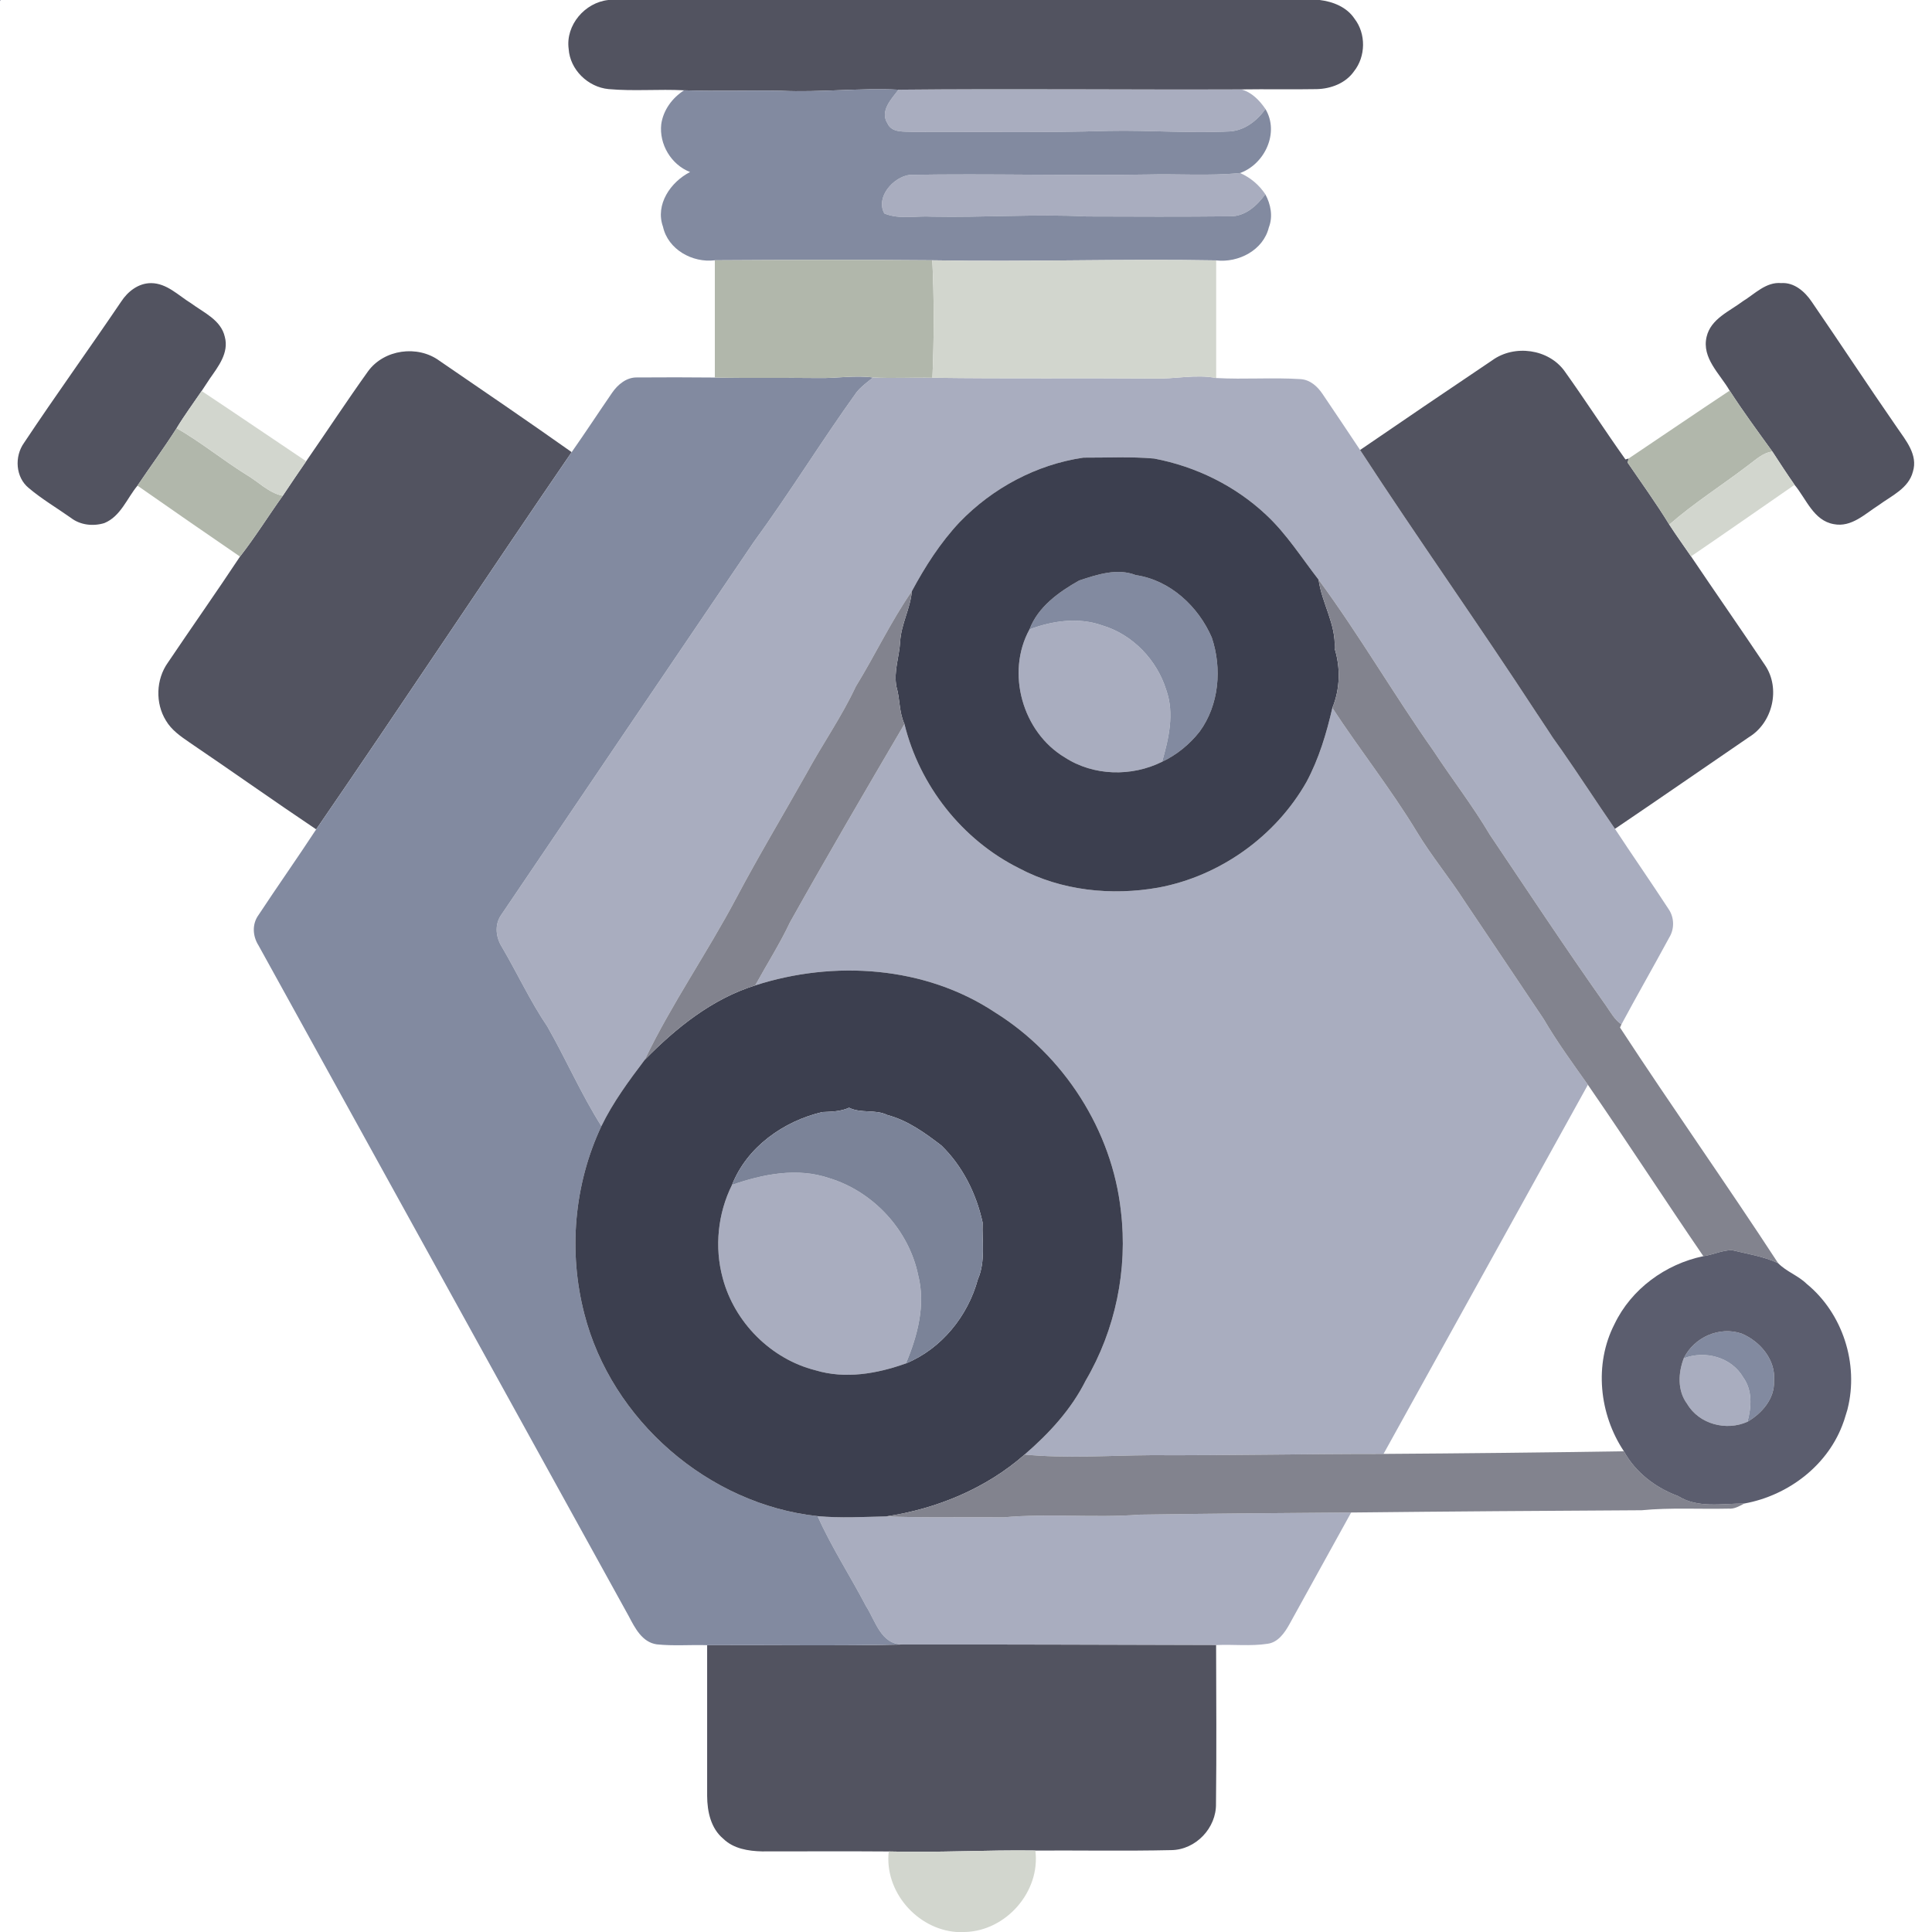 <svg xmlns="http://www.w3.org/2000/svg" viewBox="0 0 512 512"><path fill="#a9adbf" d="M0 0h.25C.18.08.06.23 0 .31V0zM238.1 23.77c30.28-.31 60.57.04 90.85-.08 2.78.77 4.83 2.89 6.41 5.2-2.18 3.07-5.41 5.6-9.28 5.93-10.71.55-21.42-.35-32.13-.14-17.32.55-34.65.19-51.97.29-2.33-.19-5.6.34-6.78-2.25-2.1-3.31 1.02-6.45 2.9-8.95zM234.37 56.58c-2.41-4.33 2.4-9.72 6.73-10.24 20.97-.37 41.94.26 62.91-.09 8.21-.22 16.45.42 24.64-.4 2.72 1.21 5.04 3.15 6.68 5.64-2.23 3.03-5.35 5.91-9.36 5.83-12.66.14-25.32.08-37.98.04-13.66-.69-27.33.32-41 .05-4.18-.26-8.65.81-12.62-.83zM231.36 100.04c5.24.27 10.49-.04 15.74.07 19.61.27 39.23.04 58.84.19 5.47.19 10.93-1.19 16.36-.12 7.45.42 14.93-.19 22.37.29 2.55.17 4.51 1.96 5.86 4 3.31 4.92 6.64 9.83 9.91 14.78 15.35 23.57 31.64 46.51 47 70.07.06.08.17.24.22.32l1.72 2.6c.07.11.23.35.31.46.43.67 1.31 2.01 1.75 2.68.04.06.11.17.15.22.49.69 1.46 2.06 1.95 2.75.04.05.11.15.15.2 4.85 6.97 9.47 14.1 14.29 21.1 4.69 7.14 9.58 14.15 14.24 21.31 1.5 2.22 1.55 5.19.16 7.47-4.17 7.71-8.54 15.32-12.68 23.04-1.83-1.23-2.87-3.22-4.1-4.98-10.53-14.9-20.59-30.13-30.77-45.27-4.56-7.7-10.04-14.76-14.94-22.23-10.5-14.89-19.65-30.71-30.45-45.37-4.53-5.83-8.5-12.17-13.94-17.22-8.19-7.69-18.64-12.8-29.65-14.88-6.22-.55-12.49-.21-18.73-.24-12.44 1.81-24.09 8.06-32.8 17.09-5.1 5.43-9.15 11.75-12.66 18.3-5.57 8.04-9.76 16.97-14.88 25.3-3.72 7.97-8.8 15.19-12.99 22.91-6.22 11.06-12.75 21.94-18.69 33.16-7.68 14.49-17.12 28-24.22 42.8-4.23 5.59-8.43 11.27-11.5 17.6-5.37-8.48-9.37-17.72-14.34-26.42-4.53-6.69-7.93-14.06-12.01-21.02-1.59-2.5-2.02-5.79-.33-8.36 22.3-33.02 44.68-66 67.04-98.99 9.48-12.96 17.88-26.66 27.25-39.69 1.23-1.54 2.85-2.69 4.37-3.92z"/><path fill="#a9adbf" d="M272.83 166.79c6.1-2.29 12.96-3.27 19.24-1.06 8.08 2.4 14.52 9.13 17 17.13 2.22 6.23.65 12.89-1.1 19.02-8.08 4.01-18.17 3.8-25.79-1.16-11.22-6.69-15.66-22.46-9.35-33.93z"/><path fill="#a9adbf" d="M353.09 187.6c7.26 11.09 15.51 21.47 22.38 32.82 3.86 6.4 8.65 12.16 12.69 18.45 6.97 10.39 13.97 20.76 20.92 31.16 3.54 6.07 7.68 11.73 11.73 17.45-18.08 32.6-36.07 65.24-54.16 97.82-20.56-.02-41.1.43-61.65.34-11.14.07-22.37.91-33.46-.17 6.43-5.55 12.35-11.93 16.17-19.59 7.9-13.45 11.21-29.49 9.34-44.96-2.33-21.38-15.13-41.26-33.34-52.61-18.53-12.32-42.72-13.9-63.57-7.17 3.07-5.58 6.5-10.98 9.23-16.75 9.88-17.64 20.09-35.09 30.32-52.52 4 16.32 15.28 30.68 30.33 38.2 11.24 6 24.55 7.36 36.99 5.15 16.31-3.05 31.01-13.55 39.21-27.97 3.3-6.15 5.31-12.88 6.87-19.65z"/><path fill="#a9adbf" d="M194 314c8.18-2.86 17.35-4.67 25.79-1.77 11.66 3.57 21.05 13.71 23.53 25.69 2.03 7.89-.16 16.09-3.23 23.4-7.64 2.73-16.08 4.22-24.02 1.81-11.78-2.98-21.45-12.72-24.55-24.45-2.21-8.14-1.3-17.13 2.48-24.68zM446.21 359.97c5.65-2.18 12.64-.32 15.76 5.05 2.48 3.43 2.2 7.88 1.13 11.76-5.62 2.53-12.82.64-15.99-4.74-2.61-3.49-2.38-8.18-.9-12.07zM265.93 402.11c12.03-1.09 24.12.21 36.16-.71 18.66-.28 37.32-.43 55.98-.57-5.46 9.92-10.97 19.8-16.42 29.72-1.26 2.24-2.99 4.72-5.75 5.07-4.5.69-9.09.12-13.62.34-27.72-.06-55.44-.19-83.16-.15-5.7-.06-7.11-6.29-9.64-10.21-4.18-7.99-9.14-15.58-12.81-23.81 6.06.57 12.14.21 18.21.07 10.34.42 20.7.11 31.05.25z"/><path fill="#525360" d="M161.22 0h188.51c3.54.43 7.19 1.87 9.23 4.96 3.08 3.97 2.99 10.01-.13 13.93-2.22 3.18-6.14 4.65-9.91 4.73-6.66.12-13.32-.03-19.97.07-30.28.12-60.57-.23-90.85.08-10.38-.51-20.75.76-31.12.29-8.56-.17-17.12.17-25.68-.13-6.67-.35-13.39.28-20.04-.32-5.45-.53-10.2-5.13-10.56-10.65-.85-6.3 4.3-12.3 10.52-12.96zM32.09 79.96c1.75-2.71 4.59-4.93 7.93-4.93 4.19.01 7.25 3.27 10.6 5.33 3.35 2.48 7.96 4.43 8.96 8.92 1.14 4.23-1.76 7.88-4.01 11.11-.03.06-.11.16-.14.22-.67 1-1.33 2.01-1.99 3.01-2.22 3.28-4.58 6.46-6.63 9.85-3.3 5.19-6.94 10.14-10.38 15.23-2.8 3.39-4.45 8.14-8.77 9.92-2.96.91-6.37.55-8.87-1.38-3.72-2.63-7.67-4.95-11.15-7.89-3.55-2.87-3.85-8.39-1.27-11.99 8.38-12.6 17.24-24.87 25.72-37.4zM461.88 79.83c3.17-1.94 6.13-5.17 10.16-4.81 3.45-.23 6.27 2.25 8.08 4.94 7.6 11.06 14.95 22.29 22.6 33.32 2.33 3.42 5.61 7.25 4.22 11.71-1.13 4.44-5.69 6.4-9.06 8.88-3.61 2.29-7.23 5.96-11.91 5.03-5.37-.94-7.28-6.68-10.39-10.41-2.02-2.9-3.95-5.85-5.87-8.81-3.86-5.33-7.76-10.63-11.34-16.16-2.55-4.44-7.44-8.61-6.1-14.27 1.12-4.78 6.06-6.74 9.61-9.42zM97.52 98.42c4.25-5.85 13.15-7.06 18.94-2.81 11.71 8.02 23.45 16.01 35.04 24.21-22.75 33.2-44.91 66.8-67.71 99.97-11.28-7.57-22.35-15.43-33.59-23.05-2.33-1.6-4.76-3.28-6.22-5.77-2.87-4.63-2.65-10.94.51-15.37 6.33-9.4 12.86-18.66 19.11-28.1 4.04-5.18 7.51-10.77 11.33-16.11 2.04-3.08 4.13-6.12 6.21-9.16 5.49-7.92 10.78-15.98 16.38-23.81zM395.48 95.47c5.86-4.24 14.94-3.03 19.19 2.94 5.49 7.69 10.61 15.64 16.09 23.34l.85-.24c-.07.26-.21.8-.28 1.07 3.73 5.45 7.59 10.81 11.05 16.44 1.84 2.86 3.84 5.61 5.76 8.42 6.49 9.64 13.15 19.17 19.61 28.83 4.18 6.16 2.04 15.27-4.29 19.1-11.83 8.09-23.61 16.25-35.48 24.28-4.82-7-9.44-14.13-14.29-21.1-.04-.05-.11-.15-.15-.2-.49-.69-1.46-2.06-1.95-2.75-.04-.05-.11-.16-.15-.22-.44-.67-1.32-2.01-1.75-2.68-.08-.11-.24-.35-.31-.46l-1.72-2.6c-.05-.08-.16-.24-.22-.32-15.36-23.56-31.65-46.5-47-70.07 11.65-7.98 23.33-15.91 35.04-23.78zM187.4 435.99c17.24-.09 34.48.22 51.72-.18 27.72-.04 55.44.09 83.16.15.03 14 .14 28.01-.03 42.01.14 6.45-5.36 12.24-11.82 12.33-12.01.27-24.03.05-36.05.11-12.95-.19-25.89.6-38.85.25-11.19-.09-22.38-.01-33.58-.02-3.64-.09-7.56-.7-10.28-3.36-3.3-2.76-4.24-7.19-4.27-11.3.01-13.33.02-26.66 0-39.99z"/><path fill="#828aa0" d="M181.3 23.93c8.56.3 17.12-.04 25.68.13 10.37.47 20.74-.8 31.12-.29-1.88 2.5-5 5.64-2.9 8.95 1.18 2.59 4.45 2.06 6.78 2.25 17.32-.1 34.65.26 51.97-.29 10.71-.21 21.42.69 32.13.14 3.87-.33 7.1-2.86 9.28-5.93 3.73 6.24-.15 14.57-6.71 16.96-8.19.82-16.43.18-24.64.4-20.97.35-41.94-.28-62.91.09-4.33.52-9.14 5.91-6.73 10.24 3.97 1.64 8.44.57 12.62.83 13.67.27 27.34-.74 41-.05 12.66.04 25.32.1 37.98-.04 4.01.08 7.13-2.8 9.36-5.83 1.44 2.66 2.06 5.88.93 8.77-1.47 6.05-8.05 9.43-13.96 8.75-25.08-.46-50.16.43-75.23-.03-19.21-.17-38.42-.12-57.63 0-5.92.73-12.41-2.84-13.74-8.9-2.11-5.88 2.03-11.87 7.18-14.49-5.03-1.95-8.23-7.38-7.64-12.68.54-3.74 2.91-6.97 6.06-8.98zM162.2 104.11c1.52-2.22 3.88-4.19 6.72-4.08 6.84-.05 13.68-.05 20.52.02 9.19.22 18.38.01 27.57.13 4.79.09 9.57-.79 14.35-.14-1.52 1.23-3.14 2.38-4.37 3.92-9.37 13.03-17.77 26.73-27.25 39.69-22.36 32.99-44.74 65.97-67.04 98.99-1.69 2.57-1.26 5.86.33 8.36 4.08 6.96 7.48 14.33 12.01 21.02 4.97 8.7 8.97 17.94 14.34 26.42-7.25 15.38-8.79 33.24-4.54 49.68 7.18 28.21 32.86 50.56 61.83 53.67 3.67 8.23 8.63 15.82 12.81 23.81 2.53 3.92 3.94 10.15 9.64 10.21-17.24.4-34.48.09-51.72.18-4.45-.14-8.92.25-13.35-.22-3.87-.55-5.78-4.33-7.41-7.44-32.69-59.27-65.43-118.52-98.13-177.78-1.57-2.48-1.76-5.66.02-8.09 5.01-7.61 10.27-15.05 15.26-22.67 22.8-33.17 44.96-66.77 67.71-99.97 3.64-5.19 7.11-10.49 10.7-15.71zM285.99 153.84c4.77-1.58 10.07-3.36 15.02-1.43 9.09 1.33 16.56 8.3 20.12 16.53 2.76 8.17 1.96 17.9-3.24 24.97-2.65 3.36-6.05 6.14-9.92 7.97 1.75-6.13 3.32-12.79 1.1-19.02-2.48-8-8.92-14.73-17-17.13-6.28-2.21-13.14-1.23-19.24 1.06 2.26-5.99 7.79-9.92 13.16-12.95zM446.21 359.97c2.69-5.56 9.47-8.6 15.36-6.55 4.91 2.05 9.11 7.03 8.56 12.6.2 4.66-3.23 8.54-7.03 10.76 1.07-3.88 1.35-8.33-1.13-11.76-3.12-5.37-10.11-7.23-15.76-5.05z"/><path fill="#b1b7ab" d="M189.44 68.98c19.21-.12 38.42-.17 57.63 0 .5 10.36.47 20.77.03 31.13-5.25-.11-10.5.2-15.74-.07-4.78-.65-9.56.23-14.35.14-9.19-.12-18.38.09-27.57-.13.01-10.36.01-20.71 0-31.07zM431.61 121.51c8.93-5.98 17.8-12.05 26.76-17.99 3.58 5.53 7.48 10.83 11.34 16.16-2.55.28-4.41 2.18-6.4 3.61-6.93 5.3-14.36 9.99-20.93 15.73-3.46-5.63-7.32-10.99-11.05-16.44.07-.27.21-.81.28-1.07zM36.43 128.7c3.44-5.09 7.08-10.04 10.38-15.23 6.4 3.67 12.14 8.37 18.39 12.28 3.24 1.87 5.95 4.86 9.73 5.64-3.82 5.34-7.29 10.93-11.33 16.11-9.09-6.22-18.14-12.49-27.17-18.8z"/><path fill="#d2d6ce" d="M247.07 68.98c25.07.46 50.15-.43 75.23.03.02 10.39.02 20.78 0 31.17-5.43-1.07-10.89.31-16.36.12-19.61-.15-39.23.08-58.84-.19.44-10.36.47-20.77-.03-31.13zM46.81 113.47c2.05-3.39 4.41-6.57 6.63-9.85 9.27 6.15 18.45 12.42 27.7 18.61-2.08 3.04-4.17 6.08-6.21 9.16-3.78-.78-6.49-3.77-9.73-5.64-6.25-3.91-11.99-8.61-18.39-12.28zM463.31 123.29c1.99-1.43 3.85-3.33 6.4-3.61 1.92 2.96 3.85 5.91 5.87 8.81-9.15 6.32-18.25 12.69-27.44 18.95-1.92-2.81-3.92-5.56-5.76-8.42 6.57-5.74 14-10.43 20.93-15.73zM235.53 490.66c12.96.35 25.9-.44 38.85-.25 1.4 10.85-7.72 21.29-18.62 21.59h-2.29c-10.5-.78-19.15-10.78-17.94-21.34z"/><path fill="#3c3f4f" d="M55.43 100.61c.03-.06.11-.16.14-.22-.03.06-.11.16-.14.22zM254.32 138.37c8.71-9.03 20.36-15.28 32.8-17.09 6.24.03 12.51-.31 18.73.24 11.01 2.08 21.46 7.19 29.65 14.88 5.44 5.05 9.41 11.39 13.94 17.22.84 6.19 4.65 11.83 4.25 18.24 1.6 5.11 1.45 10.77-.6 15.74-1.56 6.77-3.57 13.5-6.87 19.65-8.2 14.42-22.9 24.92-39.21 27.97-12.44 2.21-25.75.85-36.99-5.15-15.05-7.52-26.33-21.88-30.33-38.2-1.45-3.1-1.16-6.6-2.11-9.84-.81-4.06.76-7.99.97-12.01.27-4.62 2.7-8.76 3.11-13.35 3.51-6.55 7.56-12.87 12.66-18.3m31.67 15.47c-5.37 3.03-10.9 6.96-13.16 12.95-6.31 11.47-1.87 27.24 9.35 33.93 7.62 4.96 17.71 5.17 25.79 1.16 3.87-1.83 7.27-4.61 9.92-7.97 5.2-7.07 6-16.8 3.24-24.97-3.56-8.23-11.03-15.2-20.12-16.53-4.95-1.93-10.25-.15-15.02 1.43zM200.14 261.14c20.85-6.73 45.04-5.15 63.57 7.17 18.21 11.35 31.01 31.23 33.34 52.61 1.87 15.47-1.44 31.51-9.34 44.96-3.82 7.66-9.74 14.04-16.17 19.59-10.18 8.97-23.32 14.4-36.66 16.39-6.07.14-12.15.5-18.21-.07-28.97-3.11-54.65-25.46-61.83-53.67-4.25-16.44-2.71-34.3 4.54-49.68 3.07-6.33 7.27-12.01 11.5-17.6 8.26-8.42 17.83-16.14 29.26-19.7m17.78 33.57c-10.29 2.42-19.98 9.27-23.92 19.29-3.78 7.55-4.69 16.54-2.48 24.68 3.1 11.73 12.77 21.47 24.55 24.45 7.94 2.41 16.38.92 24.02-1.81 9.4-3.87 16.42-12.55 19.06-22.31 2.08-4.74 1.05-10.03 1.25-15.05-1.67-7.62-5.3-14.94-10.93-20.4-4.36-3.34-8.91-6.64-14.31-8.07-3.19-1.57-6.94-.35-10.15-1.93-2.24 1.02-4.69 1.04-7.09 1.15z"/><path fill="#82838e" d="M349.44 153.62c10.8 14.66 19.95 30.48 30.45 45.37 4.9 7.47 10.38 14.53 14.94 22.23 10.18 15.14 20.24 30.37 30.77 45.27 1.23 1.76 2.27 3.75 4.1 4.98-.1.21-.29.63-.38.84 13.71 20.98 28.21 41.45 41.9 62.44-3.89-1.82-8.11-2.43-12.23-3.45-2.59.01-5.02 1.23-7.58 1.6-10.32-15.06-20.22-30.4-30.6-45.42-4.05-5.72-8.19-11.38-11.73-17.45-6.95-10.4-13.95-20.77-20.92-31.16-4.04-6.29-8.83-12.05-12.69-18.45-6.87-11.35-15.12-21.73-22.38-32.82 2.05-4.97 2.2-10.63.6-15.74.4-6.41-3.41-12.05-4.25-18.24zM226.78 181.97c5.12-8.33 9.31-17.26 14.88-25.3-.41 4.59-2.84 8.73-3.11 13.35-.21 4.02-1.78 7.95-.97 12.01.95 3.24.66 6.74 2.11 9.84-10.23 17.43-20.44 34.88-30.32 52.52-2.73 5.77-6.16 11.17-9.23 16.75-11.43 3.56-21 11.28-29.26 19.7 7.1-14.8 16.54-28.31 24.22-42.8 5.94-11.22 12.47-22.1 18.69-33.16 4.19-7.72 9.27-14.94 12.99-22.91zM407.44 189.32c.06.08.17.24.22.32-.05-.08-.16-.24-.22-.32zM409.38 192.24c.07.11.23.35.31.46-.08-.11-.24-.35-.31-.46zM411.44 195.38c.04.06.11.17.15.22-.04-.05-.11-.16-.15-.22zM413.54 198.35c.04.05.11.15.15.2-.04-.05-.11-.15-.15-.2zM430.35 384.6c3.09 5.64 8.4 9.67 14.38 11.88 5.3 3.31 11.64 1.94 17.53 1.97-1.31.69-2.63 1.49-4.16 1.35-7.69.18-15.39-.31-23.05.43-25.66.14-51.32.32-76.98.6-18.66.14-37.32.29-55.98.57-12.04.92-24.13-.38-36.16.71-10.35-.14-20.71.17-31.05-.25 13.34-1.99 26.48-7.42 36.66-16.39 11.09 1.08 22.32.24 33.46.17 20.55.09 41.09-.36 61.65-.34 21.23-.14 42.47-.36 63.7-.7z"/><path fill="#7b8398" d="M217.92 294.71c2.4-.11 4.85-.13 7.09-1.15 3.21 1.58 6.96.36 10.15 1.93 5.4 1.43 9.95 4.73 14.31 8.07 5.63 5.46 9.26 12.78 10.93 20.4-.2 5.02.83 10.31-1.25 15.05-2.64 9.76-9.66 18.44-19.06 22.31 3.07-7.31 5.26-15.51 3.23-23.4-2.48-11.98-11.87-22.12-23.53-25.69-8.44-2.9-17.61-1.09-25.79 1.77 3.94-10.02 13.63-16.87 23.92-19.29z"/><path fill="#5b5d6e" d="M451.41 332.9c2.56-.37 4.99-1.59 7.58-1.6 4.12 1.02 8.34 1.63 12.23 3.45 2.19 2.26 5.31 3.27 7.56 5.48 9.55 7.81 13.86 21.2 10.85 33.14-.02.08-.06.22-.07.29-.22.69-.64 2.06-.85 2.75-.02.07-.07.21-.1.27-3.92 11.48-14.59 19.64-26.35 21.77-5.89-.03-12.23 1.34-17.53-1.97-5.98-2.21-11.29-6.24-14.38-11.88-6.55-9.83-7.95-23.07-2.49-33.7 4.45-9.31 13.52-15.91 23.55-18m-5.2 27.07c-1.48 3.89-1.71 8.58.9 12.07 3.17 5.38 10.37 7.27 15.99 4.74 3.8-2.22 7.23-6.1 7.03-10.76.55-5.57-3.65-10.55-8.56-12.6-5.89-2.05-12.67.99-15.36 6.55z"/><path fill="#4a4d5e" d="M489.56 373.66c.01-.07.05-.21.07-.29-.02.08-.06.22-.07.29zM488.61 376.68c.03-.06.08-.2.1-.27-.02.07-.07.21-.1.27z"/></svg>